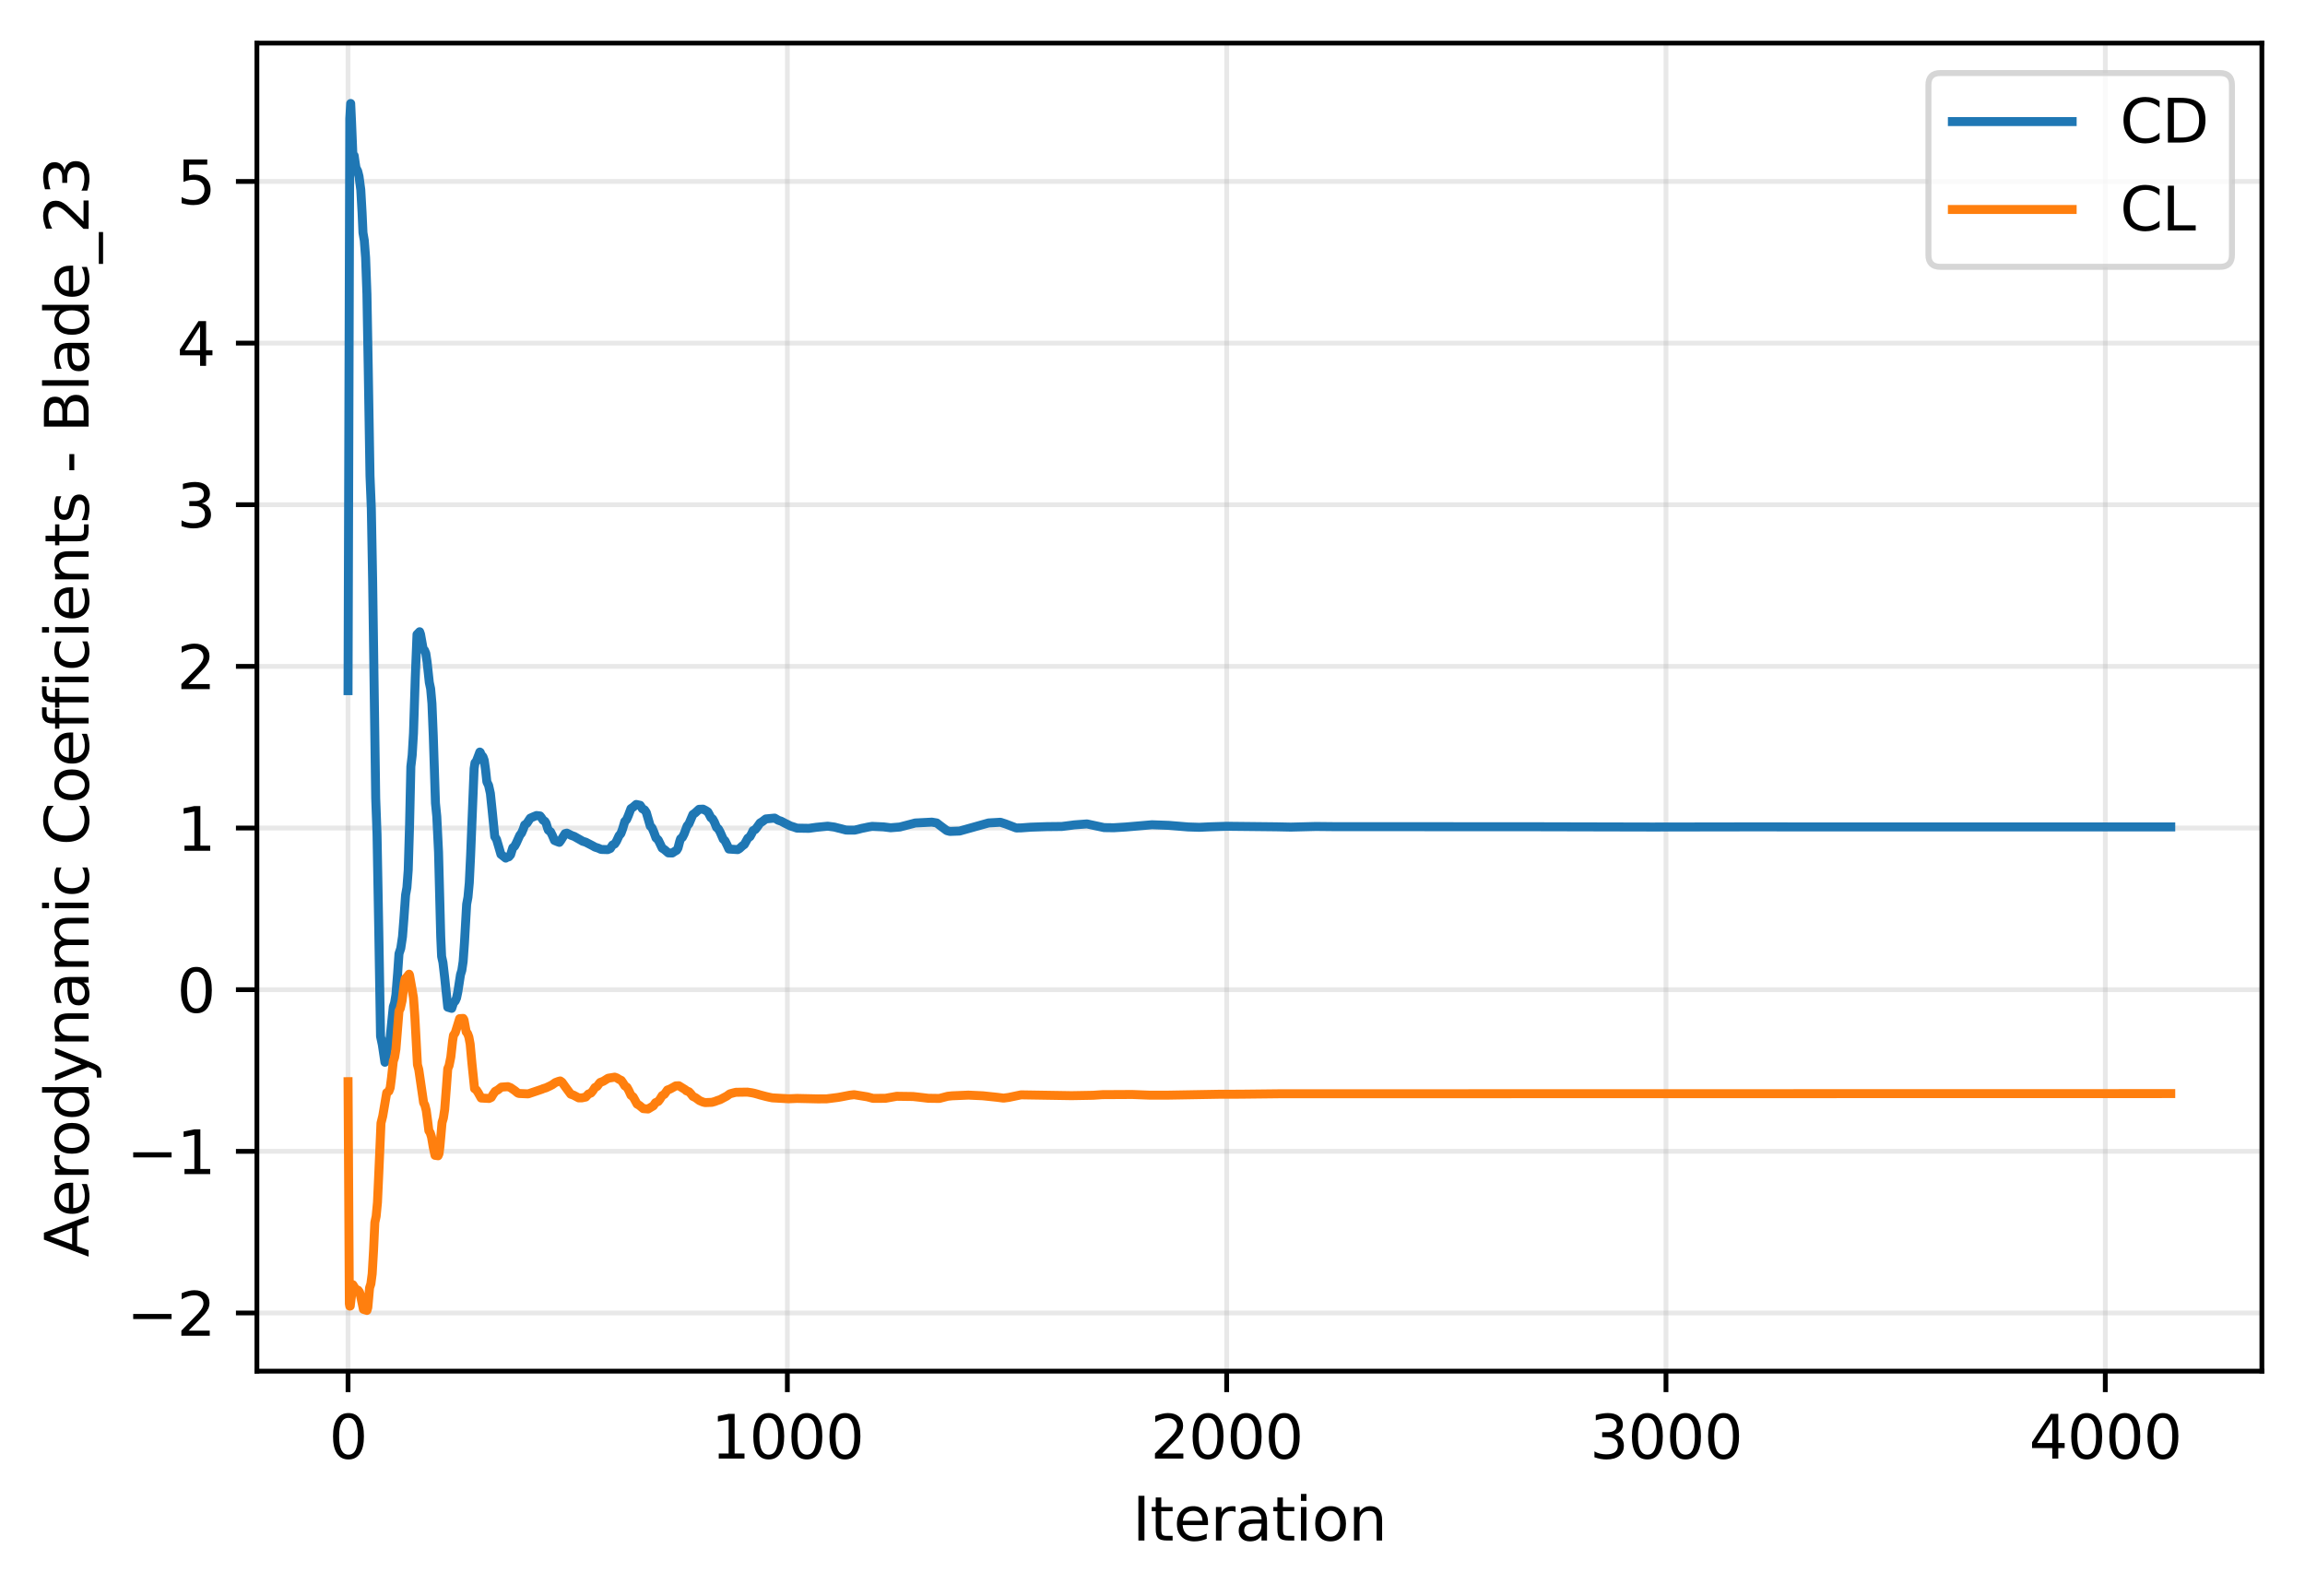 <?xml version="1.0" encoding="utf-8" standalone="no"?>
<!DOCTYPE svg PUBLIC "-//W3C//DTD SVG 1.1//EN"
  "http://www.w3.org/Graphics/SVG/1.1/DTD/svg11.dtd">
<svg xmlns:xlink="http://www.w3.org/1999/xlink" width="384.898pt" height="266.516pt" viewBox="0 0 384.898 266.516" xmlns="http://www.w3.org/2000/svg" version="1.1">
 <defs>
  <style type="text/css">*{stroke-linejoin: round; stroke-linecap: butt}</style>
 </defs>
 <g id="figure_1">
  <g id="patch_1">
   <path d="M 0 266.516 
L 384.898 266.516 
L 384.898 0 
L 0 0 
z
" style="fill: #ffffff"/>
  </g>
  <g id="axes_1">
   <g id="patch_2">
    <path d="M 42.898 228.96 
L 377.698 228.96 
L 377.698 7.2 
L 42.898 7.2 
z
" style="fill: #ffffff"/>
   </g>
   <g id="matplotlib.axis_1">
    <g id="xtick_1">
     <g id="line2d_1">
      <path d="M 58.117 228.96 
L 58.117 7.2 
" clip-path="url(#p2b09e661e6)" style="fill: none; stroke: #b0b0b0; stroke-opacity: 0.3; stroke-width: 0.8; stroke-linecap: square"/>
     </g>
     <g id="line2d_2">
      <defs>
       <path id="m1c8f3622d8" d="M 0 0 
L 0 3.5 
" style="stroke: #000000; stroke-width: 0.8"/>
      </defs>
      <g>
       <use xlink:href="#m1c8f3622d8" x="58.117" y="228.96" style="stroke: #000000; stroke-width: 0.8"/>
      </g>
     </g>
     <g id="text_1">
      <!-- 0 -->
      <g transform="translate(54.935 243.558) scale(0.1 -0.1)">
       <defs>
        <path id="DejaVuSans-30" d="M 2034 4250 
Q 1547 4250 1301 3770 
Q 1056 3291 1056 2328 
Q 1056 1369 1301 889 
Q 1547 409 2034 409 
Q 2525 409 2770 889 
Q 3016 1369 3016 2328 
Q 3016 3291 2770 3770 
Q 2525 4250 2034 4250 
z
M 2034 4750 
Q 2819 4750 3233 4129 
Q 3647 3509 3647 2328 
Q 3647 1150 3233 529 
Q 2819 -91 2034 -91 
Q 1250 -91 836 529 
Q 422 1150 422 2328 
Q 422 3509 836 4129 
Q 1250 4750 2034 4750 
z
" transform="scale(0.016)"/>
       </defs>
       <use xlink:href="#DejaVuSans-30"/>
      </g>
     </g>
    </g>
    <g id="xtick_2">
     <g id="line2d_3">
      <path d="M 131.475 228.96 
L 131.475 7.2 
" clip-path="url(#p2b09e661e6)" style="fill: none; stroke: #b0b0b0; stroke-opacity: 0.3; stroke-width: 0.8; stroke-linecap: square"/>
     </g>
     <g id="line2d_4">
      <g>
       <use xlink:href="#m1c8f3622d8" x="131.475" y="228.96" style="stroke: #000000; stroke-width: 0.8"/>
      </g>
     </g>
     <g id="text_2">
      <!-- 1000 -->
      <g transform="translate(118.75 243.558) scale(0.1 -0.1)">
       <defs>
        <path id="DejaVuSans-31" d="M 794 531 
L 1825 531 
L 1825 4091 
L 703 3866 
L 703 4441 
L 1819 4666 
L 2450 4666 
L 2450 531 
L 3481 531 
L 3481 0 
L 794 0 
L 794 531 
z
" transform="scale(0.016)"/>
       </defs>
       <use xlink:href="#DejaVuSans-31"/>
       <use xlink:href="#DejaVuSans-30" transform="translate(63.623 0)"/>
       <use xlink:href="#DejaVuSans-30" transform="translate(127.246 0)"/>
       <use xlink:href="#DejaVuSans-30" transform="translate(190.869 0)"/>
      </g>
     </g>
    </g>
    <g id="xtick_3">
     <g id="line2d_5">
      <path d="M 204.833 228.96 
L 204.833 7.2 
" clip-path="url(#p2b09e661e6)" style="fill: none; stroke: #b0b0b0; stroke-opacity: 0.3; stroke-width: 0.8; stroke-linecap: square"/>
     </g>
     <g id="line2d_6">
      <g>
       <use xlink:href="#m1c8f3622d8" x="204.833" y="228.96" style="stroke: #000000; stroke-width: 0.8"/>
      </g>
     </g>
     <g id="text_3">
      <!-- 2000 -->
      <g transform="translate(192.108 243.558) scale(0.1 -0.1)">
       <defs>
        <path id="DejaVuSans-32" d="M 1228 531 
L 3431 531 
L 3431 0 
L 469 0 
L 469 531 
Q 828 903 1448 1529 
Q 2069 2156 2228 2338 
Q 2531 2678 2651 2914 
Q 2772 3150 2772 3378 
Q 2772 3750 2511 3984 
Q 2250 4219 1831 4219 
Q 1534 4219 1204 4116 
Q 875 4013 500 3803 
L 500 4441 
Q 881 4594 1212 4672 
Q 1544 4750 1819 4750 
Q 2544 4750 2975 4387 
Q 3406 4025 3406 3419 
Q 3406 3131 3298 2873 
Q 3191 2616 2906 2266 
Q 2828 2175 2409 1742 
Q 1991 1309 1228 531 
z
" transform="scale(0.016)"/>
       </defs>
       <use xlink:href="#DejaVuSans-32"/>
       <use xlink:href="#DejaVuSans-30" transform="translate(63.623 0)"/>
       <use xlink:href="#DejaVuSans-30" transform="translate(127.246 0)"/>
       <use xlink:href="#DejaVuSans-30" transform="translate(190.869 0)"/>
      </g>
     </g>
    </g>
    <g id="xtick_4">
     <g id="line2d_7">
      <path d="M 278.192 228.96 
L 278.192 7.2 
" clip-path="url(#p2b09e661e6)" style="fill: none; stroke: #b0b0b0; stroke-opacity: 0.3; stroke-width: 0.8; stroke-linecap: square"/>
     </g>
     <g id="line2d_8">
      <g>
       <use xlink:href="#m1c8f3622d8" x="278.192" y="228.96" style="stroke: #000000; stroke-width: 0.8"/>
      </g>
     </g>
     <g id="text_4">
      <!-- 3000 -->
      <g transform="translate(265.467 243.558) scale(0.1 -0.1)">
       <defs>
        <path id="DejaVuSans-33" d="M 2597 2516 
Q 3050 2419 3304 2112 
Q 3559 1806 3559 1356 
Q 3559 666 3084 287 
Q 2609 -91 1734 -91 
Q 1441 -91 1130 -33 
Q 819 25 488 141 
L 488 750 
Q 750 597 1062 519 
Q 1375 441 1716 441 
Q 2309 441 2620 675 
Q 2931 909 2931 1356 
Q 2931 1769 2642 2001 
Q 2353 2234 1838 2234 
L 1294 2234 
L 1294 2753 
L 1863 2753 
Q 2328 2753 2575 2939 
Q 2822 3125 2822 3475 
Q 2822 3834 2567 4026 
Q 2313 4219 1838 4219 
Q 1578 4219 1281 4162 
Q 984 4106 628 3988 
L 628 4550 
Q 988 4650 1302 4700 
Q 1616 4750 1894 4750 
Q 2613 4750 3031 4423 
Q 3450 4097 3450 3541 
Q 3450 3153 3228 2886 
Q 3006 2619 2597 2516 
z
" transform="scale(0.016)"/>
       </defs>
       <use xlink:href="#DejaVuSans-33"/>
       <use xlink:href="#DejaVuSans-30" transform="translate(63.623 0)"/>
       <use xlink:href="#DejaVuSans-30" transform="translate(127.246 0)"/>
       <use xlink:href="#DejaVuSans-30" transform="translate(190.869 0)"/>
      </g>
     </g>
    </g>
    <g id="xtick_5">
     <g id="line2d_9">
      <path d="M 351.55 228.96 
L 351.55 7.2 
" clip-path="url(#p2b09e661e6)" style="fill: none; stroke: #b0b0b0; stroke-opacity: 0.3; stroke-width: 0.8; stroke-linecap: square"/>
     </g>
     <g id="line2d_10">
      <g>
       <use xlink:href="#m1c8f3622d8" x="351.55" y="228.96" style="stroke: #000000; stroke-width: 0.8"/>
      </g>
     </g>
     <g id="text_5">
      <!-- 4000 -->
      <g transform="translate(338.825 243.558) scale(0.1 -0.1)">
       <defs>
        <path id="DejaVuSans-34" d="M 2419 4116 
L 825 1625 
L 2419 1625 
L 2419 4116 
z
M 2253 4666 
L 3047 4666 
L 3047 1625 
L 3713 1625 
L 3713 1100 
L 3047 1100 
L 3047 0 
L 2419 0 
L 2419 1100 
L 313 1100 
L 313 1709 
L 2253 4666 
z
" transform="scale(0.016)"/>
       </defs>
       <use xlink:href="#DejaVuSans-34"/>
       <use xlink:href="#DejaVuSans-30" transform="translate(63.623 0)"/>
       <use xlink:href="#DejaVuSans-30" transform="translate(127.246 0)"/>
       <use xlink:href="#DejaVuSans-30" transform="translate(190.869 0)"/>
      </g>
     </g>
    </g>
    <g id="text_6">
     <!-- Iteration -->
     <g transform="translate(189.09 257.237) scale(0.1 -0.1)">
      <defs>
       <path id="DejaVuSans-49" d="M 628 4666 
L 1259 4666 
L 1259 0 
L 628 0 
L 628 4666 
z
" transform="scale(0.016)"/>
       <path id="DejaVuSans-74" d="M 1172 4494 
L 1172 3500 
L 2356 3500 
L 2356 3053 
L 1172 3053 
L 1172 1153 
Q 1172 725 1289 603 
Q 1406 481 1766 481 
L 2356 481 
L 2356 0 
L 1766 0 
Q 1100 0 847 248 
Q 594 497 594 1153 
L 594 3053 
L 172 3053 
L 172 3500 
L 594 3500 
L 594 4494 
L 1172 4494 
z
" transform="scale(0.016)"/>
       <path id="DejaVuSans-65" d="M 3597 1894 
L 3597 1613 
L 953 1613 
Q 991 1019 1311 708 
Q 1631 397 2203 397 
Q 2534 397 2845 478 
Q 3156 559 3463 722 
L 3463 178 
Q 3153 47 2828 -22 
Q 2503 -91 2169 -91 
Q 1331 -91 842 396 
Q 353 884 353 1716 
Q 353 2575 817 3079 
Q 1281 3584 2069 3584 
Q 2775 3584 3186 3129 
Q 3597 2675 3597 1894 
z
M 3022 2063 
Q 3016 2534 2758 2815 
Q 2500 3097 2075 3097 
Q 1594 3097 1305 2825 
Q 1016 2553 972 2059 
L 3022 2063 
z
" transform="scale(0.016)"/>
       <path id="DejaVuSans-72" d="M 2631 2963 
Q 2534 3019 2420 3045 
Q 2306 3072 2169 3072 
Q 1681 3072 1420 2755 
Q 1159 2438 1159 1844 
L 1159 0 
L 581 0 
L 581 3500 
L 1159 3500 
L 1159 2956 
Q 1341 3275 1631 3429 
Q 1922 3584 2338 3584 
Q 2397 3584 2469 3576 
Q 2541 3569 2628 3553 
L 2631 2963 
z
" transform="scale(0.016)"/>
       <path id="DejaVuSans-61" d="M 2194 1759 
Q 1497 1759 1228 1600 
Q 959 1441 959 1056 
Q 959 750 1161 570 
Q 1363 391 1709 391 
Q 2188 391 2477 730 
Q 2766 1069 2766 1631 
L 2766 1759 
L 2194 1759 
z
M 3341 1997 
L 3341 0 
L 2766 0 
L 2766 531 
Q 2569 213 2275 61 
Q 1981 -91 1556 -91 
Q 1019 -91 701 211 
Q 384 513 384 1019 
Q 384 1609 779 1909 
Q 1175 2209 1959 2209 
L 2766 2209 
L 2766 2266 
Q 2766 2663 2505 2880 
Q 2244 3097 1772 3097 
Q 1472 3097 1187 3025 
Q 903 2953 641 2809 
L 641 3341 
Q 956 3463 1253 3523 
Q 1550 3584 1831 3584 
Q 2591 3584 2966 3190 
Q 3341 2797 3341 1997 
z
" transform="scale(0.016)"/>
       <path id="DejaVuSans-69" d="M 603 3500 
L 1178 3500 
L 1178 0 
L 603 0 
L 603 3500 
z
M 603 4863 
L 1178 4863 
L 1178 4134 
L 603 4134 
L 603 4863 
z
" transform="scale(0.016)"/>
       <path id="DejaVuSans-6f" d="M 1959 3097 
Q 1497 3097 1228 2736 
Q 959 2375 959 1747 
Q 959 1119 1226 758 
Q 1494 397 1959 397 
Q 2419 397 2687 759 
Q 2956 1122 2956 1747 
Q 2956 2369 2687 2733 
Q 2419 3097 1959 3097 
z
M 1959 3584 
Q 2709 3584 3137 3096 
Q 3566 2609 3566 1747 
Q 3566 888 3137 398 
Q 2709 -91 1959 -91 
Q 1206 -91 779 398 
Q 353 888 353 1747 
Q 353 2609 779 3096 
Q 1206 3584 1959 3584 
z
" transform="scale(0.016)"/>
       <path id="DejaVuSans-6e" d="M 3513 2113 
L 3513 0 
L 2938 0 
L 2938 2094 
Q 2938 2591 2744 2837 
Q 2550 3084 2163 3084 
Q 1697 3084 1428 2787 
Q 1159 2491 1159 1978 
L 1159 0 
L 581 0 
L 581 3500 
L 1159 3500 
L 1159 2956 
Q 1366 3272 1645 3428 
Q 1925 3584 2291 3584 
Q 2894 3584 3203 3211 
Q 3513 2838 3513 2113 
z
" transform="scale(0.016)"/>
      </defs>
      <use xlink:href="#DejaVuSans-49"/>
      <use xlink:href="#DejaVuSans-74" transform="translate(29.492 0)"/>
      <use xlink:href="#DejaVuSans-65" transform="translate(68.701 0)"/>
      <use xlink:href="#DejaVuSans-72" transform="translate(130.225 0)"/>
      <use xlink:href="#DejaVuSans-61" transform="translate(171.338 0)"/>
      <use xlink:href="#DejaVuSans-74" transform="translate(232.617 0)"/>
      <use xlink:href="#DejaVuSans-69" transform="translate(271.826 0)"/>
      <use xlink:href="#DejaVuSans-6f" transform="translate(299.609 0)"/>
      <use xlink:href="#DejaVuSans-6e" transform="translate(360.791 0)"/>
     </g>
    </g>
   </g>
   <g id="matplotlib.axis_2">
    <g id="ytick_1">
     <g id="line2d_11">
      <path d="M 42.898 219.243 
L 377.698 219.243 
" clip-path="url(#p2b09e661e6)" style="fill: none; stroke: #b0b0b0; stroke-opacity: 0.3; stroke-width: 0.8; stroke-linecap: square"/>
     </g>
     <g id="line2d_12">
      <defs>
       <path id="mc178d7758b" d="M 0 0 
L -3.5 0 
" style="stroke: #000000; stroke-width: 0.8"/>
      </defs>
      <g>
       <use xlink:href="#mc178d7758b" x="42.898" y="219.243" style="stroke: #000000; stroke-width: 0.8"/>
      </g>
     </g>
     <g id="text_7">
      <!-- −2 -->
      <g transform="translate(21.156 223.042) scale(0.1 -0.1)">
       <defs>
        <path id="DejaVuSans-2212" d="M 678 2272 
L 4684 2272 
L 4684 1741 
L 678 1741 
L 678 2272 
z
" transform="scale(0.016)"/>
       </defs>
       <use xlink:href="#DejaVuSans-2212"/>
       <use xlink:href="#DejaVuSans-32" transform="translate(83.789 0)"/>
      </g>
     </g>
    </g>
    <g id="ytick_2">
     <g id="line2d_13">
      <path d="M 42.898 192.251 
L 377.698 192.251 
" clip-path="url(#p2b09e661e6)" style="fill: none; stroke: #b0b0b0; stroke-opacity: 0.3; stroke-width: 0.8; stroke-linecap: square"/>
     </g>
     <g id="line2d_14">
      <g>
       <use xlink:href="#mc178d7758b" x="42.898" y="192.251" style="stroke: #000000; stroke-width: 0.8"/>
      </g>
     </g>
     <g id="text_8">
      <!-- −1 -->
      <g transform="translate(21.156 196.05) scale(0.1 -0.1)">
       <use xlink:href="#DejaVuSans-2212"/>
       <use xlink:href="#DejaVuSans-31" transform="translate(83.789 0)"/>
      </g>
     </g>
    </g>
    <g id="ytick_3">
     <g id="line2d_15">
      <path d="M 42.898 165.258 
L 377.698 165.258 
" clip-path="url(#p2b09e661e6)" style="fill: none; stroke: #b0b0b0; stroke-opacity: 0.3; stroke-width: 0.8; stroke-linecap: square"/>
     </g>
     <g id="line2d_16">
      <g>
       <use xlink:href="#mc178d7758b" x="42.898" y="165.258" style="stroke: #000000; stroke-width: 0.8"/>
      </g>
     </g>
     <g id="text_9">
      <!-- 0 -->
      <g transform="translate(29.536 169.058) scale(0.1 -0.1)">
       <use xlink:href="#DejaVuSans-30"/>
      </g>
     </g>
    </g>
    <g id="ytick_4">
     <g id="line2d_17">
      <path d="M 42.898 138.266 
L 377.698 138.266 
" clip-path="url(#p2b09e661e6)" style="fill: none; stroke: #b0b0b0; stroke-opacity: 0.3; stroke-width: 0.8; stroke-linecap: square"/>
     </g>
     <g id="line2d_18">
      <g>
       <use xlink:href="#mc178d7758b" x="42.898" y="138.266" style="stroke: #000000; stroke-width: 0.8"/>
      </g>
     </g>
     <g id="text_10">
      <!-- 1 -->
      <g transform="translate(29.536 142.065) scale(0.1 -0.1)">
       <use xlink:href="#DejaVuSans-31"/>
      </g>
     </g>
    </g>
    <g id="ytick_5">
     <g id="line2d_19">
      <path d="M 42.898 111.274 
L 377.698 111.274 
" clip-path="url(#p2b09e661e6)" style="fill: none; stroke: #b0b0b0; stroke-opacity: 0.3; stroke-width: 0.8; stroke-linecap: square"/>
     </g>
     <g id="line2d_20">
      <g>
       <use xlink:href="#mc178d7758b" x="42.898" y="111.274" style="stroke: #000000; stroke-width: 0.8"/>
      </g>
     </g>
     <g id="text_11">
      <!-- 2 -->
      <g transform="translate(29.536 115.073) scale(0.1 -0.1)">
       <use xlink:href="#DejaVuSans-32"/>
      </g>
     </g>
    </g>
    <g id="ytick_6">
     <g id="line2d_21">
      <path d="M 42.898 84.282 
L 377.698 84.282 
" clip-path="url(#p2b09e661e6)" style="fill: none; stroke: #b0b0b0; stroke-opacity: 0.3; stroke-width: 0.8; stroke-linecap: square"/>
     </g>
     <g id="line2d_22">
      <g>
       <use xlink:href="#mc178d7758b" x="42.898" y="84.282" style="stroke: #000000; stroke-width: 0.8"/>
      </g>
     </g>
     <g id="text_12">
      <!-- 3 -->
      <g transform="translate(29.536 88.081) scale(0.1 -0.1)">
       <use xlink:href="#DejaVuSans-33"/>
      </g>
     </g>
    </g>
    <g id="ytick_7">
     <g id="line2d_23">
      <path d="M 42.898 57.289 
L 377.698 57.289 
" clip-path="url(#p2b09e661e6)" style="fill: none; stroke: #b0b0b0; stroke-opacity: 0.3; stroke-width: 0.8; stroke-linecap: square"/>
     </g>
     <g id="line2d_24">
      <g>
       <use xlink:href="#mc178d7758b" x="42.898" y="57.289" style="stroke: #000000; stroke-width: 0.8"/>
      </g>
     </g>
     <g id="text_13">
      <!-- 4 -->
      <g transform="translate(29.536 61.089) scale(0.1 -0.1)">
       <use xlink:href="#DejaVuSans-34"/>
      </g>
     </g>
    </g>
    <g id="ytick_8">
     <g id="line2d_25">
      <path d="M 42.898 30.297 
L 377.698 30.297 
" clip-path="url(#p2b09e661e6)" style="fill: none; stroke: #b0b0b0; stroke-opacity: 0.3; stroke-width: 0.8; stroke-linecap: square"/>
     </g>
     <g id="line2d_26">
      <g>
       <use xlink:href="#mc178d7758b" x="42.898" y="30.297" style="stroke: #000000; stroke-width: 0.8"/>
      </g>
     </g>
     <g id="text_14">
      <!-- 5 -->
      <g transform="translate(29.536 34.096) scale(0.1 -0.1)">
       <defs>
        <path id="DejaVuSans-35" d="M 691 4666 
L 3169 4666 
L 3169 4134 
L 1269 4134 
L 1269 2991 
Q 1406 3038 1543 3061 
Q 1681 3084 1819 3084 
Q 2600 3084 3056 2656 
Q 3513 2228 3513 1497 
Q 3513 744 3044 326 
Q 2575 -91 1722 -91 
Q 1428 -91 1123 -41 
Q 819 9 494 109 
L 494 744 
Q 775 591 1075 516 
Q 1375 441 1709 441 
Q 2250 441 2565 725 
Q 2881 1009 2881 1497 
Q 2881 1984 2565 2268 
Q 2250 2553 1709 2553 
Q 1456 2553 1204 2497 
Q 953 2441 691 2322 
L 691 4666 
z
" transform="scale(0.016)"/>
       </defs>
       <use xlink:href="#DejaVuSans-35"/>
      </g>
     </g>
    </g>
    <g id="text_15">
     <!-- Aerodynamic Coefficients - Blade_23 -->
     <g transform="translate(14.798 209.92) rotate(-90) scale(0.1 -0.1)">
      <defs>
       <path id="DejaVuSans-41" d="M 2188 4044 
L 1331 1722 
L 3047 1722 
L 2188 4044 
z
M 1831 4666 
L 2547 4666 
L 4325 0 
L 3669 0 
L 3244 1197 
L 1141 1197 
L 716 0 
L 50 0 
L 1831 4666 
z
" transform="scale(0.016)"/>
       <path id="DejaVuSans-64" d="M 2906 2969 
L 2906 4863 
L 3481 4863 
L 3481 0 
L 2906 0 
L 2906 525 
Q 2725 213 2448 61 
Q 2172 -91 1784 -91 
Q 1150 -91 751 415 
Q 353 922 353 1747 
Q 353 2572 751 3078 
Q 1150 3584 1784 3584 
Q 2172 3584 2448 3432 
Q 2725 3281 2906 2969 
z
M 947 1747 
Q 947 1113 1208 752 
Q 1469 391 1925 391 
Q 2381 391 2643 752 
Q 2906 1113 2906 1747 
Q 2906 2381 2643 2742 
Q 2381 3103 1925 3103 
Q 1469 3103 1208 2742 
Q 947 2381 947 1747 
z
" transform="scale(0.016)"/>
       <path id="DejaVuSans-79" d="M 2059 -325 
Q 1816 -950 1584 -1140 
Q 1353 -1331 966 -1331 
L 506 -1331 
L 506 -850 
L 844 -850 
Q 1081 -850 1212 -737 
Q 1344 -625 1503 -206 
L 1606 56 
L 191 3500 
L 800 3500 
L 1894 763 
L 2988 3500 
L 3597 3500 
L 2059 -325 
z
" transform="scale(0.016)"/>
       <path id="DejaVuSans-6d" d="M 3328 2828 
Q 3544 3216 3844 3400 
Q 4144 3584 4550 3584 
Q 5097 3584 5394 3201 
Q 5691 2819 5691 2113 
L 5691 0 
L 5113 0 
L 5113 2094 
Q 5113 2597 4934 2840 
Q 4756 3084 4391 3084 
Q 3944 3084 3684 2787 
Q 3425 2491 3425 1978 
L 3425 0 
L 2847 0 
L 2847 2094 
Q 2847 2600 2669 2842 
Q 2491 3084 2119 3084 
Q 1678 3084 1418 2786 
Q 1159 2488 1159 1978 
L 1159 0 
L 581 0 
L 581 3500 
L 1159 3500 
L 1159 2956 
Q 1356 3278 1631 3431 
Q 1906 3584 2284 3584 
Q 2666 3584 2933 3390 
Q 3200 3197 3328 2828 
z
" transform="scale(0.016)"/>
       <path id="DejaVuSans-63" d="M 3122 3366 
L 3122 2828 
Q 2878 2963 2633 3030 
Q 2388 3097 2138 3097 
Q 1578 3097 1268 2742 
Q 959 2388 959 1747 
Q 959 1106 1268 751 
Q 1578 397 2138 397 
Q 2388 397 2633 464 
Q 2878 531 3122 666 
L 3122 134 
Q 2881 22 2623 -34 
Q 2366 -91 2075 -91 
Q 1284 -91 818 406 
Q 353 903 353 1747 
Q 353 2603 823 3093 
Q 1294 3584 2113 3584 
Q 2378 3584 2631 3529 
Q 2884 3475 3122 3366 
z
" transform="scale(0.016)"/>
       <path id="DejaVuSans-20" transform="scale(0.016)"/>
       <path id="DejaVuSans-43" d="M 4122 4306 
L 4122 3641 
Q 3803 3938 3442 4084 
Q 3081 4231 2675 4231 
Q 1875 4231 1450 3742 
Q 1025 3253 1025 2328 
Q 1025 1406 1450 917 
Q 1875 428 2675 428 
Q 3081 428 3442 575 
Q 3803 722 4122 1019 
L 4122 359 
Q 3791 134 3420 21 
Q 3050 -91 2638 -91 
Q 1578 -91 968 557 
Q 359 1206 359 2328 
Q 359 3453 968 4101 
Q 1578 4750 2638 4750 
Q 3056 4750 3426 4639 
Q 3797 4528 4122 4306 
z
" transform="scale(0.016)"/>
       <path id="DejaVuSans-66" d="M 2375 4863 
L 2375 4384 
L 1825 4384 
Q 1516 4384 1395 4259 
Q 1275 4134 1275 3809 
L 1275 3500 
L 2222 3500 
L 2222 3053 
L 1275 3053 
L 1275 0 
L 697 0 
L 697 3053 
L 147 3053 
L 147 3500 
L 697 3500 
L 697 3744 
Q 697 4328 969 4595 
Q 1241 4863 1831 4863 
L 2375 4863 
z
" transform="scale(0.016)"/>
       <path id="DejaVuSans-73" d="M 2834 3397 
L 2834 2853 
Q 2591 2978 2328 3040 
Q 2066 3103 1784 3103 
Q 1356 3103 1142 2972 
Q 928 2841 928 2578 
Q 928 2378 1081 2264 
Q 1234 2150 1697 2047 
L 1894 2003 
Q 2506 1872 2764 1633 
Q 3022 1394 3022 966 
Q 3022 478 2636 193 
Q 2250 -91 1575 -91 
Q 1294 -91 989 -36 
Q 684 19 347 128 
L 347 722 
Q 666 556 975 473 
Q 1284 391 1588 391 
Q 1994 391 2212 530 
Q 2431 669 2431 922 
Q 2431 1156 2273 1281 
Q 2116 1406 1581 1522 
L 1381 1569 
Q 847 1681 609 1914 
Q 372 2147 372 2553 
Q 372 3047 722 3315 
Q 1072 3584 1716 3584 
Q 2034 3584 2315 3537 
Q 2597 3491 2834 3397 
z
" transform="scale(0.016)"/>
       <path id="DejaVuSans-2d" d="M 313 2009 
L 1997 2009 
L 1997 1497 
L 313 1497 
L 313 2009 
z
" transform="scale(0.016)"/>
       <path id="DejaVuSans-42" d="M 1259 2228 
L 1259 519 
L 2272 519 
Q 2781 519 3026 730 
Q 3272 941 3272 1375 
Q 3272 1813 3026 2020 
Q 2781 2228 2272 2228 
L 1259 2228 
z
M 1259 4147 
L 1259 2741 
L 2194 2741 
Q 2656 2741 2882 2914 
Q 3109 3088 3109 3444 
Q 3109 3797 2882 3972 
Q 2656 4147 2194 4147 
L 1259 4147 
z
M 628 4666 
L 2241 4666 
Q 2963 4666 3353 4366 
Q 3744 4066 3744 3513 
Q 3744 3084 3544 2831 
Q 3344 2578 2956 2516 
Q 3422 2416 3680 2098 
Q 3938 1781 3938 1306 
Q 3938 681 3513 340 
Q 3088 0 2303 0 
L 628 0 
L 628 4666 
z
" transform="scale(0.016)"/>
       <path id="DejaVuSans-6c" d="M 603 4863 
L 1178 4863 
L 1178 0 
L 603 0 
L 603 4863 
z
" transform="scale(0.016)"/>
       <path id="DejaVuSans-5f" d="M 3263 -1063 
L 3263 -1509 
L -63 -1509 
L -63 -1063 
L 3263 -1063 
z
" transform="scale(0.016)"/>
      </defs>
      <use xlink:href="#DejaVuSans-41"/>
      <use xlink:href="#DejaVuSans-65" transform="translate(66.658 0)"/>
      <use xlink:href="#DejaVuSans-72" transform="translate(128.182 0)"/>
      <use xlink:href="#DejaVuSans-6f" transform="translate(167.045 0)"/>
      <use xlink:href="#DejaVuSans-64" transform="translate(228.227 0)"/>
      <use xlink:href="#DejaVuSans-79" transform="translate(291.703 0)"/>
      <use xlink:href="#DejaVuSans-6e" transform="translate(350.883 0)"/>
      <use xlink:href="#DejaVuSans-61" transform="translate(414.262 0)"/>
      <use xlink:href="#DejaVuSans-6d" transform="translate(475.541 0)"/>
      <use xlink:href="#DejaVuSans-69" transform="translate(572.953 0)"/>
      <use xlink:href="#DejaVuSans-63" transform="translate(600.736 0)"/>
      <use xlink:href="#DejaVuSans-20" transform="translate(655.717 0)"/>
      <use xlink:href="#DejaVuSans-43" transform="translate(687.504 0)"/>
      <use xlink:href="#DejaVuSans-6f" transform="translate(757.328 0)"/>
      <use xlink:href="#DejaVuSans-65" transform="translate(818.51 0)"/>
      <use xlink:href="#DejaVuSans-66" transform="translate(880.033 0)"/>
      <use xlink:href="#DejaVuSans-66" transform="translate(915.238 0)"/>
      <use xlink:href="#DejaVuSans-69" transform="translate(950.443 0)"/>
      <use xlink:href="#DejaVuSans-63" transform="translate(978.227 0)"/>
      <use xlink:href="#DejaVuSans-69" transform="translate(1033.207 0)"/>
      <use xlink:href="#DejaVuSans-65" transform="translate(1060.99 0)"/>
      <use xlink:href="#DejaVuSans-6e" transform="translate(1122.514 0)"/>
      <use xlink:href="#DejaVuSans-74" transform="translate(1185.893 0)"/>
      <use xlink:href="#DejaVuSans-73" transform="translate(1225.102 0)"/>
      <use xlink:href="#DejaVuSans-20" transform="translate(1277.201 0)"/>
      <use xlink:href="#DejaVuSans-2d" transform="translate(1308.988 0)"/>
      <use xlink:href="#DejaVuSans-20" transform="translate(1345.072 0)"/>
      <use xlink:href="#DejaVuSans-42" transform="translate(1376.859 0)"/>
      <use xlink:href="#DejaVuSans-6c" transform="translate(1445.463 0)"/>
      <use xlink:href="#DejaVuSans-61" transform="translate(1473.246 0)"/>
      <use xlink:href="#DejaVuSans-64" transform="translate(1534.525 0)"/>
      <use xlink:href="#DejaVuSans-65" transform="translate(1598.002 0)"/>
      <use xlink:href="#DejaVuSans-5f" transform="translate(1659.525 0)"/>
      <use xlink:href="#DejaVuSans-32" transform="translate(1709.525 0)"/>
      <use xlink:href="#DejaVuSans-33" transform="translate(1773.148 0)"/>
     </g>
    </g>
   </g>
   <g id="line2d_27">
    <path d="M 58.117 115.325 
L 58.41 19.786 
L 58.557 17.28 
L 58.703 20.428 
L 58.924 25.864 
L 58.997 26.098 
L 59.07 25.977 
L 59.144 25.994 
L 59.29 27.04 
L 59.437 28.003 
L 59.731 28.586 
L 59.951 29.461 
L 60.244 31.679 
L 60.464 35.568 
L 60.611 38.862 
L 60.831 40.147 
L 61.051 43.042 
L 61.271 49.114 
L 61.491 61.554 
L 61.785 79.467 
L 62.005 84.92 
L 62.225 96.965 
L 62.738 133.315 
L 62.958 139.304 
L 63.252 155.539 
L 63.545 173.046 
L 63.839 174.44 
L 64.279 177.378 
L 64.352 177.195 
L 64.646 175.3 
L 64.866 174.781 
L 65.159 173.198 
L 65.379 170.953 
L 65.673 168.112 
L 65.893 167.441 
L 66.113 166.109 
L 66.406 162.44 
L 66.626 159.25 
L 66.92 158.365 
L 67.213 156.395 
L 67.433 153.584 
L 67.727 149.442 
L 67.947 148.212 
L 68.167 145.272 
L 68.387 137.901 
L 68.607 128.01 
L 68.827 126.121 
L 69.047 122.434 
L 69.34 113.288 
L 69.634 105.942 
L 70.074 105.491 
L 70.221 105.914 
L 70.661 108.383 
L 70.881 108.576 
L 71.101 109.104 
L 71.321 110.562 
L 71.688 113.962 
L 71.908 114.998 
L 72.128 117.466 
L 72.348 122.838 
L 72.715 134.114 
L 72.935 136.328 
L 73.228 142.277 
L 73.595 156.404 
L 73.742 159.713 
L 73.962 160.706 
L 74.255 163.254 
L 74.769 168.183 
L 75.429 168.376 
L 75.576 167.936 
L 75.723 167.46 
L 76.016 167.152 
L 76.236 166.648 
L 76.456 165.599 
L 76.896 162.752 
L 77.116 162.033 
L 77.336 160.55 
L 77.557 157.43 
L 77.923 150.995 
L 78.143 149.815 
L 78.364 147.405 
L 78.584 142.85 
L 79.17 128.317 
L 79.317 127.377 
L 79.537 127.118 
L 79.831 126.366 
L 80.124 125.579 
L 80.197 125.639 
L 80.344 126.033 
L 80.638 126.349 
L 80.858 126.962 
L 81.078 128.521 
L 81.298 130.549 
L 81.591 131.154 
L 81.885 132.481 
L 82.178 135.287 
L 82.618 139.702 
L 82.912 140.155 
L 83.205 141.143 
L 83.645 142.656 
L 84.012 142.941 
L 84.452 143.289 
L 84.599 143.183 
L 84.966 143.068 
L 85.259 142.729 
L 85.479 142.025 
L 85.626 141.562 
L 85.919 141.322 
L 86.213 140.777 
L 86.8 139.477 
L 87.093 139.104 
L 87.387 138.412 
L 87.607 137.751 
L 87.973 137.492 
L 88.414 136.819 
L 88.56 136.614 
L 89.074 136.385 
L 89.587 136.179 
L 90.174 136.244 
L 90.394 136.513 
L 90.688 136.954 
L 90.981 137.141 
L 91.201 137.493 
L 91.421 138.234 
L 91.568 138.618 
L 91.935 138.903 
L 92.228 139.486 
L 92.595 140.344 
L 93.109 140.557 
L 93.402 140.662 
L 93.622 140.378 
L 94.356 139.197 
L 94.649 139.113 
L 94.942 139.252 
L 95.383 139.485 
L 95.896 139.671 
L 96.556 140.047 
L 96.997 140.295 
L 97.29 140.47 
L 97.803 140.627 
L 98.61 141.044 
L 99.051 141.275 
L 99.344 141.446 
L 99.931 141.637 
L 100.371 141.838 
L 101.471 141.872 
L 101.912 141.682 
L 102.132 141.337 
L 102.278 141.107 
L 102.645 140.926 
L 102.939 140.476 
L 103.379 139.533 
L 103.672 139.2 
L 103.966 138.404 
L 104.332 137.173 
L 104.626 136.867 
L 104.919 136.187 
L 105.359 135.024 
L 105.726 134.775 
L 106.24 134.328 
L 106.9 134.471 
L 107.12 134.803 
L 107.267 135.044 
L 107.633 135.24 
L 107.927 135.682 
L 108.147 136.436 
L 108.587 137.946 
L 108.881 138.242 
L 109.174 138.925 
L 109.541 139.914 
L 109.908 140.246 
L 110.201 140.847 
L 110.568 141.62 
L 110.935 141.855 
L 111.595 142.417 
L 112.255 142.437 
L 112.622 142.193 
L 112.989 141.98 
L 113.209 141.615 
L 113.502 140.498 
L 113.649 140.056 
L 113.942 139.826 
L 114.236 139.256 
L 114.749 137.895 
L 115.043 137.56 
L 115.336 136.866 
L 115.703 136.007 
L 116.07 135.749 
L 116.73 135.14 
L 117.39 135.11 
L 117.83 135.335 
L 118.197 135.569 
L 118.417 135.965 
L 118.711 136.54 
L 119.004 136.758 
L 119.297 137.288 
L 119.664 138.174 
L 119.958 138.409 
L 120.251 138.945 
L 120.765 140.121 
L 121.058 140.395 
L 121.425 141.131 
L 121.718 141.774 
L 123.185 141.871 
L 123.479 141.696 
L 123.992 141.228 
L 124.286 141.018 
L 124.579 140.499 
L 124.873 139.967 
L 125.239 139.698 
L 125.533 139.165 
L 125.753 138.696 
L 126.12 138.508 
L 126.413 138.138 
L 126.927 137.415 
L 127.294 137.195 
L 127.88 136.747 
L 129.348 136.604 
L 129.641 136.773 
L 129.934 136.955 
L 130.448 137.13 
L 131.108 137.482 
L 131.548 137.694 
L 131.988 137.92 
L 132.575 138.104 
L 133.089 138.284 
L 135.069 138.318 
L 136.317 138.143 
L 138.224 137.959 
L 139.324 138.103 
L 139.984 138.274 
L 140.278 138.342 
L 140.938 138.516 
L 141.305 138.608 
L 142.699 138.617 
L 143.359 138.466 
L 143.946 138.31 
L 144.239 138.257 
L 144.973 138.1 
L 145.633 137.991 
L 147.54 138.075 
L 148.714 138.22 
L 150.255 138.097 
L 152.455 137.525 
L 152.822 137.424 
L 155.61 137.281 
L 156.417 137.418 
L 157.004 137.875 
L 158.104 138.698 
L 158.618 138.832 
L 160.231 138.772 
L 165.073 137.416 
L 167.054 137.301 
L 167.934 137.587 
L 169.695 138.254 
L 170.502 138.242 
L 172.115 138.123 
L 174.756 138.034 
L 177.324 138.006 
L 178.791 137.82 
L 179.378 137.741 
L 181.505 137.58 
L 184.366 138.194 
L 185.98 138.216 
L 187.961 138.097 
L 192.362 137.72 
L 195.15 137.819 
L 198.378 138.085 
L 200.285 138.146 
L 202.046 138.063 
L 204.907 137.974 
L 213.123 138.062 
L 215.544 138.112 
L 219.725 138.007 
L 222.953 138.04 
L 254.937 138.049 
L 275.844 138.098 
L 292.496 138.072 
L 310.176 138.085 
L 351.33 138.082 
L 362.48 138.081 
L 362.48 138.081 
" clip-path="url(#p2b09e661e6)" style="fill: none; stroke: #1f77b4; stroke-width: 1.5; stroke-linecap: square"/>
   </g>
   <g id="line2d_28">
    <path d="M 58.117 180.619 
L 58.337 217.699 
L 58.41 218.103 
L 58.483 218.082 
L 58.63 216.846 
L 58.924 214.528 
L 59.364 215.24 
L 59.804 215.451 
L 60.024 215.755 
L 60.171 216.189 
L 60.684 218.629 
L 61.271 218.819 
L 61.418 218.337 
L 61.564 216.749 
L 61.711 215.056 
L 61.931 214.373 
L 62.151 212.694 
L 62.371 208.905 
L 62.591 204.139 
L 62.812 203.093 
L 63.032 200.772 
L 63.252 195.961 
L 63.618 187.54 
L 63.912 186.363 
L 64.572 182.473 
L 64.939 182.209 
L 65.159 181.624 
L 65.379 179.913 
L 65.673 177.208 
L 65.893 176.551 
L 66.113 175.185 
L 66.406 171.553 
L 66.626 168.818 
L 66.846 168.386 
L 67.14 167.104 
L 67.506 164.154 
L 67.653 163.432 
L 67.947 163.145 
L 68.313 162.673 
L 68.387 162.844 
L 68.827 165.315 
L 69.047 166.615 
L 69.267 169.641 
L 69.707 177.781 
L 69.927 178.59 
L 70.294 181.1 
L 70.734 184.132 
L 70.954 184.557 
L 71.174 185.415 
L 71.394 187.046 
L 71.615 188.811 
L 71.835 189.15 
L 72.055 189.847 
L 72.348 191.557 
L 72.642 192.919 
L 73.155 192.994 
L 73.302 192.656 
L 73.449 191.549 
L 73.815 187.444 
L 74.035 186.707 
L 74.255 185.268 
L 74.549 181.484 
L 74.769 178.452 
L 74.989 177.944 
L 75.282 176.495 
L 75.576 173.818 
L 75.723 172.884 
L 76.016 172.456 
L 76.309 171.524 
L 76.75 170.094 
L 77.336 170.055 
L 77.483 170.301 
L 77.703 171.527 
L 77.85 172.304 
L 78.07 172.571 
L 78.29 173.165 
L 78.51 174.341 
L 78.804 177.546 
L 79.244 181.789 
L 79.537 181.985 
L 79.831 182.43 
L 80.344 183.351 
L 81.665 183.423 
L 82.031 183.251 
L 82.325 182.757 
L 82.692 182.235 
L 83.132 182 
L 83.719 181.529 
L 84.819 181.452 
L 85.259 181.622 
L 85.993 182.131 
L 86.433 182.497 
L 86.653 182.589 
L 88.194 182.658 
L 90.468 181.889 
L 90.688 181.792 
L 91.201 181.632 
L 91.861 181.321 
L 92.228 181.129 
L 92.742 180.767 
L 93.255 180.573 
L 93.549 180.498 
L 93.842 180.7 
L 94.429 181.525 
L 95.309 182.709 
L 95.749 182.861 
L 96.63 183.326 
L 97.143 183.327 
L 97.803 183.188 
L 98.097 182.864 
L 98.244 182.693 
L 98.684 182.514 
L 98.977 182.163 
L 99.344 181.601 
L 99.711 181.406 
L 100.078 180.907 
L 100.224 180.746 
L 100.738 180.552 
L 101.545 180.046 
L 102.645 179.865 
L 103.012 179.996 
L 103.379 180.231 
L 103.745 180.407 
L 104.039 180.831 
L 104.332 181.31 
L 104.699 181.561 
L 104.993 182.085 
L 105.359 182.883 
L 105.726 183.163 
L 106.02 183.689 
L 106.386 184.361 
L 106.753 184.571 
L 107.413 185.119 
L 108.22 185.184 
L 108.734 184.871 
L 109.101 184.655 
L 109.321 184.318 
L 109.467 184.124 
L 109.908 183.926 
L 110.201 183.547 
L 110.568 182.948 
L 110.935 182.735 
L 111.228 182.331 
L 111.448 182.012 
L 111.888 181.853 
L 112.842 181.324 
L 113.355 181.298 
L 114.456 181.975 
L 114.603 182.135 
L 115.043 182.301 
L 115.336 182.607 
L 115.703 183.075 
L 116.143 183.293 
L 116.803 183.774 
L 117.39 184.024 
L 117.757 184.112 
L 118.857 184.071 
L 119.371 183.93 
L 119.738 183.785 
L 120.251 183.617 
L 120.911 183.264 
L 121.351 183.032 
L 121.865 182.657 
L 122.525 182.477 
L 122.892 182.393 
L 124.799 182.364 
L 125.533 182.473 
L 125.973 182.564 
L 126.56 182.726 
L 126.927 182.838 
L 127.514 182.991 
L 127.88 183.087 
L 128.541 183.238 
L 128.981 183.324 
L 131.695 183.475 
L 133.089 183.417 
L 136.537 183.495 
L 138.004 183.489 
L 139.031 183.363 
L 139.911 183.252 
L 140.425 183.162 
L 141.892 182.88 
L 142.625 182.794 
L 144.826 183.15 
L 145.78 183.405 
L 147.834 183.399 
L 149.741 183.059 
L 152.455 183.098 
L 153.262 183.186 
L 155.023 183.393 
L 156.857 183.42 
L 158.251 183.058 
L 158.984 182.981 
L 161.699 182.864 
L 164.119 182.976 
L 166.54 183.231 
L 167.567 183.366 
L 168.448 183.249 
L 170.502 182.819 
L 178.938 182.956 
L 182.532 182.893 
L 184.073 182.786 
L 189.061 182.759 
L 191.922 182.871 
L 194.93 182.873 
L 203.513 182.722 
L 207.107 182.712 
L 214.223 182.632 
L 241.586 182.633 
L 362.48 182.61 
L 362.48 182.61 
" clip-path="url(#p2b09e661e6)" style="fill: none; stroke: #ff7f0e; stroke-width: 1.5; stroke-linecap: square"/>
   </g>
   <g id="patch_3">
    <path d="M 42.898 228.96 
L 42.898 7.2 
" style="fill: none; stroke: #000000; stroke-width: 0.8; stroke-linejoin: miter; stroke-linecap: square"/>
   </g>
   <g id="patch_4">
    <path d="M 377.698 228.96 
L 377.698 7.2 
" style="fill: none; stroke: #000000; stroke-width: 0.8; stroke-linejoin: miter; stroke-linecap: square"/>
   </g>
   <g id="patch_5">
    <path d="M 42.898 228.96 
L 377.698 228.96 
" style="fill: none; stroke: #000000; stroke-width: 0.8; stroke-linejoin: miter; stroke-linecap: square"/>
   </g>
   <g id="patch_6">
    <path d="M 42.898 7.2 
L 377.698 7.2 
" style="fill: none; stroke: #000000; stroke-width: 0.8; stroke-linejoin: miter; stroke-linecap: square"/>
   </g>
   <g id="legend_1">
    <g id="patch_7">
     <path d="M 324.016 44.556 
L 370.698 44.556 
Q 372.698 44.556 372.698 42.556 
L 372.698 14.2 
Q 372.698 12.2 370.698 12.2 
L 324.016 12.2 
Q 322.016 12.2 322.016 14.2 
L 322.016 42.556 
Q 322.016 44.556 324.016 44.556 
z
" style="fill: #ffffff; opacity: 0.8; stroke: #cccccc; stroke-linejoin: miter"/>
    </g>
    <g id="line2d_29">
     <path d="M 326.016 20.298 
L 336.016 20.298 
L 346.016 20.298 
" style="fill: none; stroke: #1f77b4; stroke-width: 1.5; stroke-linecap: square"/>
    </g>
    <g id="text_16">
     <!-- CD -->
     <g transform="translate(354.016 23.798) scale(0.1 -0.1)">
      <defs>
       <path id="DejaVuSans-44" d="M 1259 4147 
L 1259 519 
L 2022 519 
Q 2988 519 3436 956 
Q 3884 1394 3884 2338 
Q 3884 3275 3436 3711 
Q 2988 4147 2022 4147 
L 1259 4147 
z
M 628 4666 
L 1925 4666 
Q 3281 4666 3915 4102 
Q 4550 3538 4550 2338 
Q 4550 1131 3912 565 
Q 3275 0 1925 0 
L 628 0 
L 628 4666 
z
" transform="scale(0.016)"/>
      </defs>
      <use xlink:href="#DejaVuSans-43"/>
      <use xlink:href="#DejaVuSans-44" transform="translate(69.824 0)"/>
     </g>
    </g>
    <g id="line2d_30">
     <path d="M 326.016 34.977 
L 336.016 34.977 
L 346.016 34.977 
" style="fill: none; stroke: #ff7f0e; stroke-width: 1.5; stroke-linecap: square"/>
    </g>
    <g id="text_17">
     <!-- CL -->
     <g transform="translate(354.016 38.477) scale(0.1 -0.1)">
      <defs>
       <path id="DejaVuSans-4c" d="M 628 4666 
L 1259 4666 
L 1259 531 
L 3531 531 
L 3531 0 
L 628 0 
L 628 4666 
z
" transform="scale(0.016)"/>
      </defs>
      <use xlink:href="#DejaVuSans-43"/>
      <use xlink:href="#DejaVuSans-4c" transform="translate(69.824 0)"/>
     </g>
    </g>
   </g>
  </g>
 </g>
 <defs>
  <clipPath id="p2b09e661e6">
   <rect x="42.898" y="7.2" width="334.8" height="221.76"/>
  </clipPath>
 </defs>
</svg>
